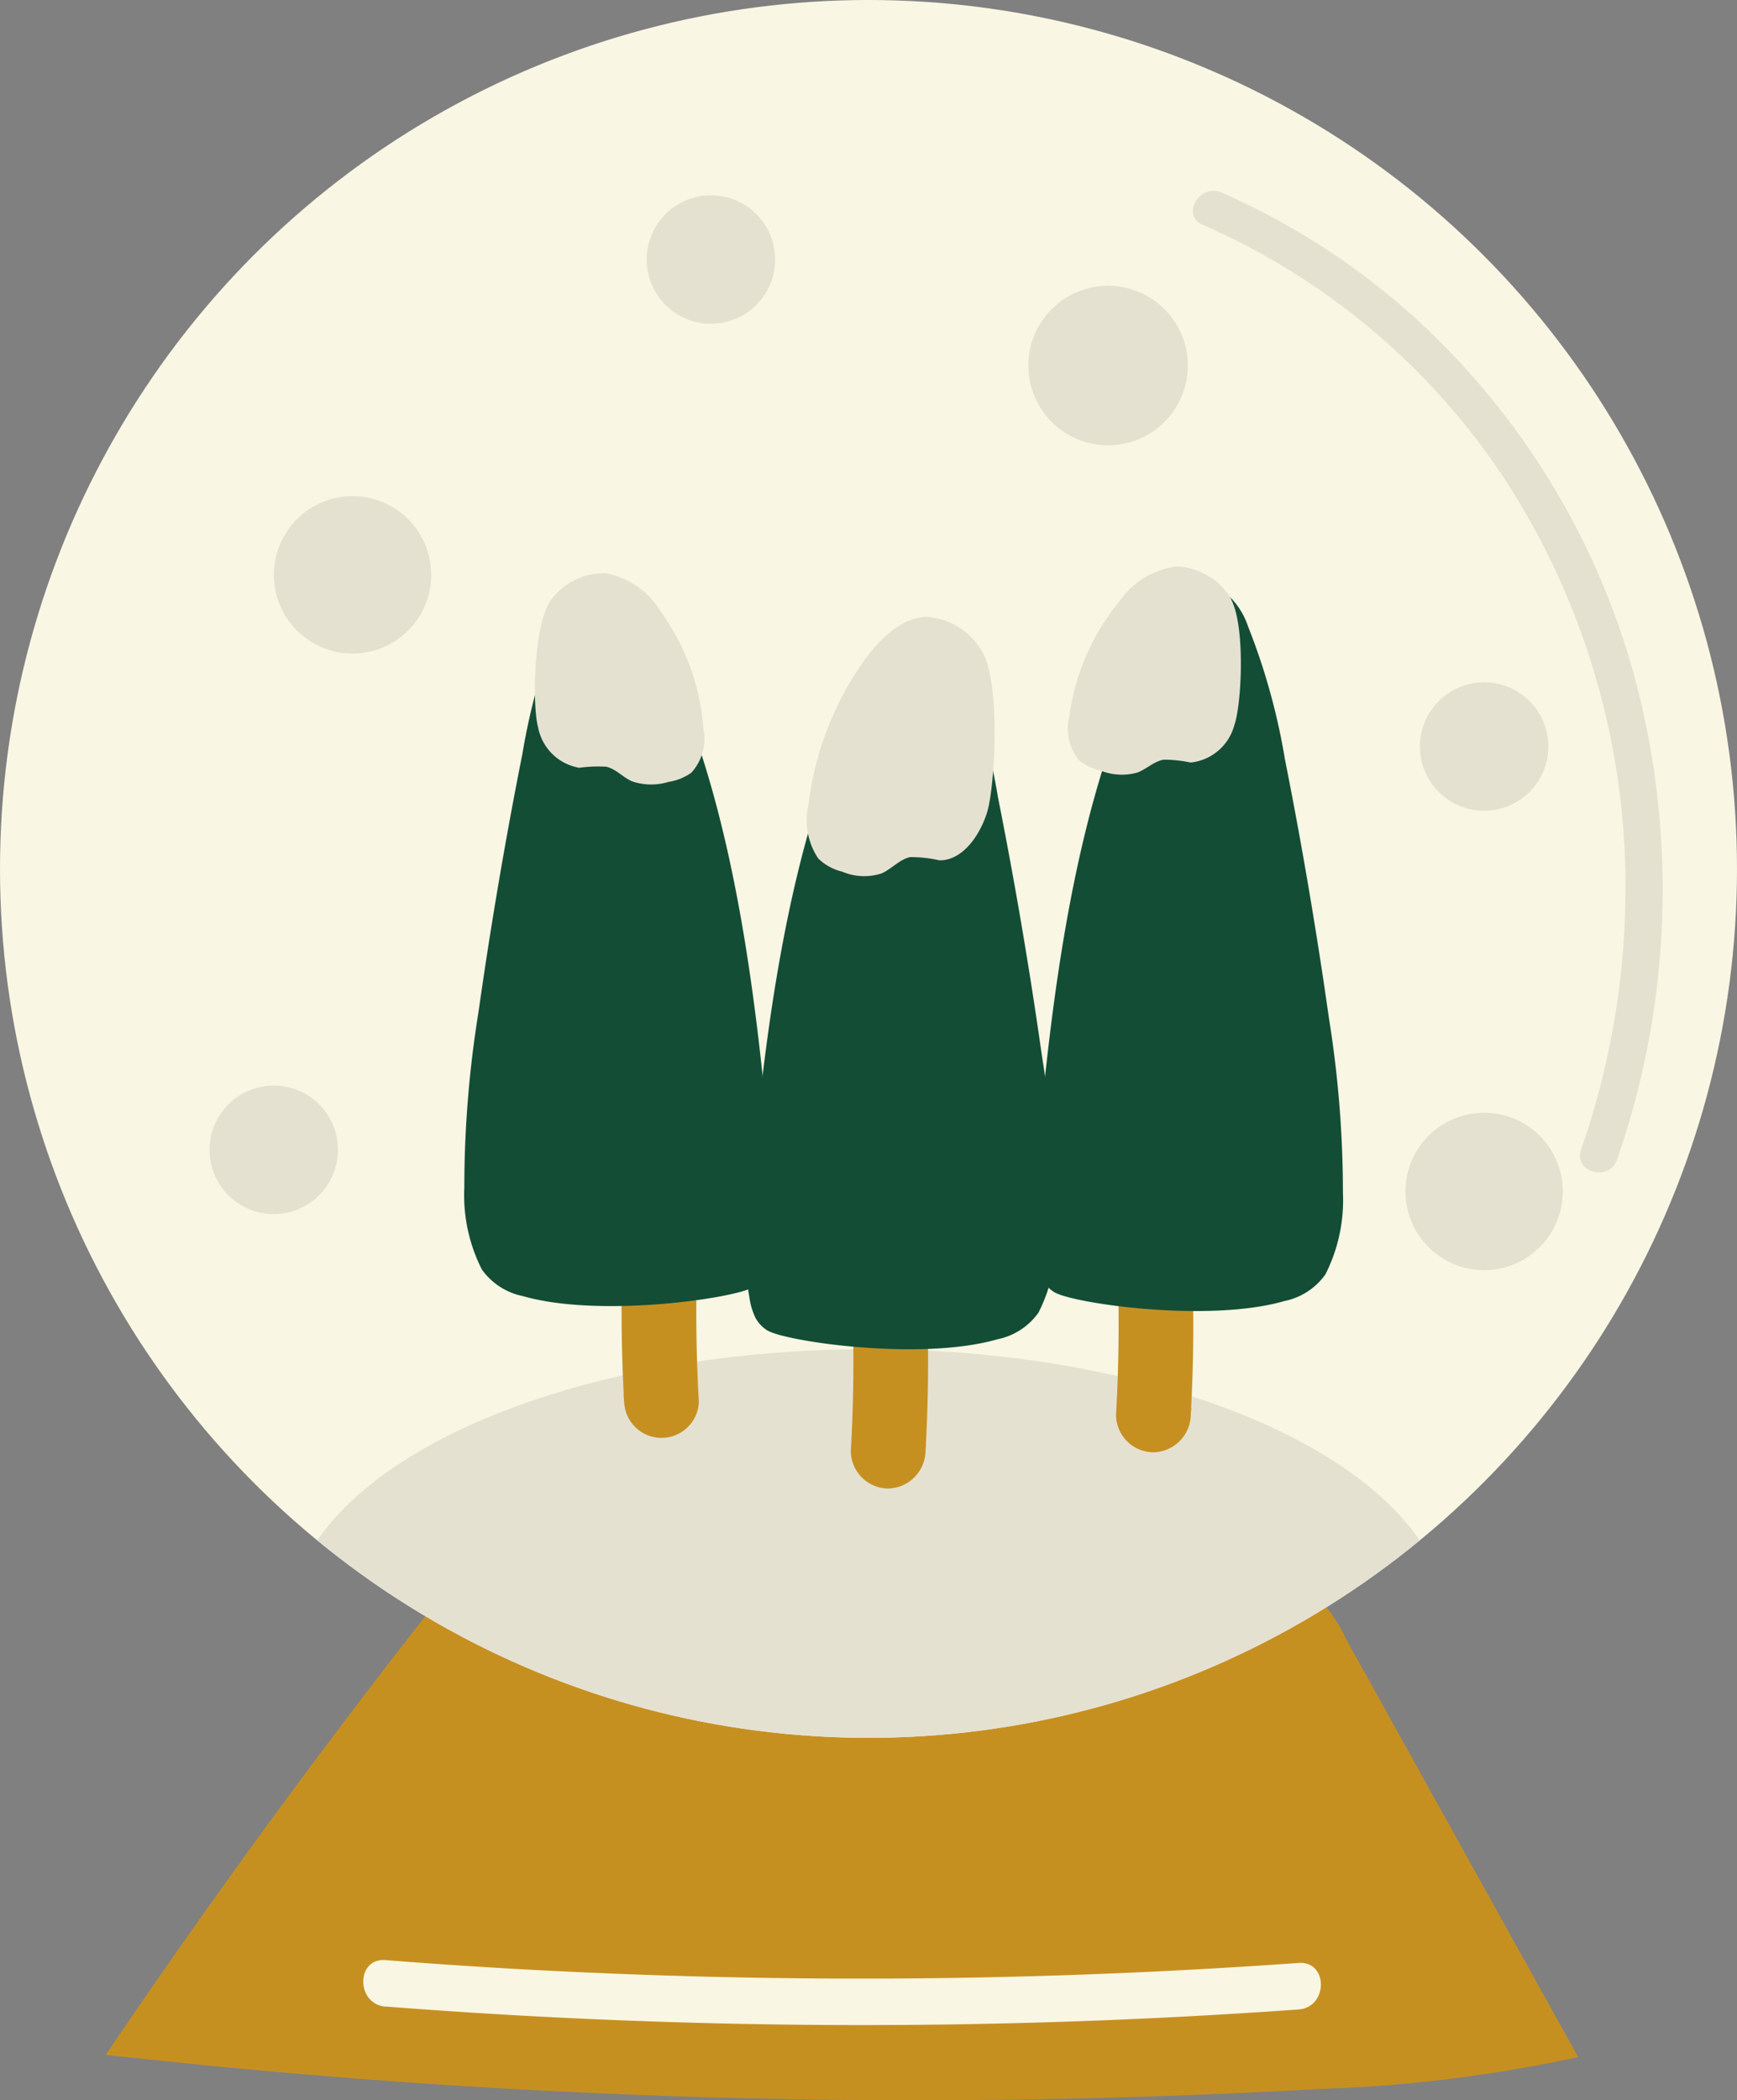 <svg data-name="icon_snow globe" xmlns="http://www.w3.org/2000/svg" width="100" height="120.857" viewBox="0 0 100 120.857">
    <rect x="0" y="0" width="100" height="120.857" fill="#808080" stroke="none"/>
    <defs>
        <clipPath id="ldv0awn3va">
            <circle data-name="Ellipse 9" cx="50" cy="50" r="50" style="fill:none"/>
        </clipPath>
    </defs>
    <g data-name="Group 2163">
        <path data-name="Path 3956" d="M29.507 131.94q-10.842 13.6-20.6 28.023 2.4.256 4.8.5a417.081 417.081 0 0 0 65.193 1.454 82.449 82.449 0 0 0 14.777-1.831q-6.677-12.02-13.35-24.04a8.7 8.7 0 0 0-2.4-3.1c-1.414-.977-3.252-1.025-4.967-1.032q-21.284-.123-42.567-.253c-.26 0-.567.02-.7.246" transform="translate(-2.823 -41.716)" style="fill:#c69021"/>
        <circle data-name="Ellipse 7" cx="50" cy="50" r="50" style="fill:#f9f6e3"/>
        <g data-name="Group 2162" style="clip-path:url(#ldv0awn3va)">
            <ellipse data-name="Ellipse 8" cx="33.42" cy="16.027" rx="33.42" ry="16.027" transform="translate(16.58 77.634)" style="fill:#e5e1d1"/>
        </g>
        <path data-name="Path 3957" d="M52.511 102.451a90.578 90.578 0 0 0 .02 10.008h4.3a6.08 6.08 0 0 0-.027-.342 2.152 2.152 0 1 0-4.3 0c.007.116.014.232.027.342a2.152 2.152 0 0 0 4.3 0 90.578 90.578 0 0 1-.02-10.008 2.165 2.165 0 0 0-2.152-2.152 2.2 2.2 0 0 0-2.152 2.152z" transform="translate(-16.597 -31.779)" style="fill:#c69021"/>
        <path data-name="Path 3958" d="M55.693 89.6c-1.168.635-8.833 1.742-13.192.485a3.83 3.83 0 0 1-2.364-1.53 9.453 9.453 0 0 1-1.011-4.721 63.451 63.451 0 0 1 .813-10.077q1.066-7.511 2.528-14.859a37.225 37.225 0 0 1 2.125-7.644 4.272 4.272 0 0 1 1.681-2.207c1.3-.588 2.569 1.018 3.464 2.644 4.707 8.587 6.2 20.46 7.125 31.8a13.927 13.927 0 0 1-.089 4.2 3.928 3.928 0 0 1-.355 1.175 1.976 1.976 0 0 1-.724.738z" transform="translate(-12.395 -15.503)" style="fill:#134d36"/>
        <path data-name="Path 3959" d="M71.719 106.581a90.577 90.577 0 0 1-.02 10.008 2.169 2.169 0 0 0 2.152 2.152A2.2 2.2 0 0 0 76 116.589a6.08 6.08 0 0 1 .027-.342 2.16 2.16 0 0 0-2.152-2.152 2.2 2.2 0 0 0-2.152 2.152 6.08 6.08 0 0 1-.027.342H76a90.574 90.574 0 0 0 .02-10.008 2.152 2.152 0 1 0-4.3 0z" transform="translate(-22.717 -33.087)" style="fill:#c69021"/>
        <path data-name="Path 3960" d="M64.145 93.235c1.168.635 8.833 1.742 13.192.485a3.83 3.83 0 0 0 2.364-1.53 9.453 9.453 0 0 0 1.011-4.721 63.452 63.452 0 0 0-.812-10.077q-1.066-7.511-2.528-14.859a37.225 37.225 0 0 0-2.125-7.644 4.272 4.272 0 0 0-1.681-2.207C72.268 52.1 71 53.7 70.1 55.326c-4.707 8.587-6.2 20.46-7.125 31.8a13.927 13.927 0 0 0 .089 4.2 3.928 3.928 0 0 0 .355 1.175 1.976 1.976 0 0 0 .724.738z" transform="translate(-19.918 -16.653)" style="fill:#134d36"/>
        <path data-name="Path 3961" d="M94.069 103.531a90.579 90.579 0 0 1-.02 10.008 2.169 2.169 0 0 0 2.152 2.152 2.2 2.2 0 0 0 2.152-2.152 6.08 6.08 0 0 1 .027-.342 2.16 2.16 0 0 0-2.152-2.152 2.2 2.2 0 0 0-2.152 2.152 6.08 6.08 0 0 1-.027.342h4.3a90.574 90.574 0 0 0 .02-10.008 2.152 2.152 0 0 0-4.3 0z" transform="translate(-29.798 -32.121)" style="fill:#c69021"/>
        <path data-name="Path 3962" d="M88.325 90.015c1.168.635 8.833 1.742 13.192.485a3.83 3.83 0 0 0 2.364-1.53 9.453 9.453 0 0 0 1.011-4.721 63.452 63.452 0 0 0-.813-10.077q-1.066-7.511-2.528-14.859a37.225 37.225 0 0 0-2.125-7.644 4.272 4.272 0 0 0-1.681-2.207c-1.3-.588-2.569 1.018-3.464 2.644-4.707 8.587-6.2 20.46-7.125 31.8a13.927 13.927 0 0 0 .089 4.2 3.928 3.928 0 0 0 .355 1.175 1.976 1.976 0 0 0 .724.738z" transform="translate(-27.579 -15.633)" style="fill:#134d36"/>
        <path data-name="Path 3963" d="M45.911 49.942a3.827 3.827 0 0 1 3.245-1.667 4.716 4.716 0 0 1 3.156 2.2 13.212 13.212 0 0 1 2.473 6.811 2.881 2.881 0 0 1-.7 2.466 3.021 3.021 0 0 1-1.325.533 3.374 3.374 0 0 1-2.111-.041c-.512-.232-.909-.7-1.462-.833a7.971 7.971 0 0 0-1.558.061 2.911 2.911 0 0 1-2.371-2.336c-.321-1.141-.287-5.622.656-7.187" transform="translate(-14.281 -15.292)" style="fill:#e5e1d1"/>
        <path data-name="Path 3964" d="M78.249 54.254a4 4 0 0 0-3.361-2.3c-1.428.055-2.651 1.237-3.58 2.507a18.044 18.044 0 0 0-3.208 8.292 3.967 3.967 0 0 0 .56 3.108 2.963 2.963 0 0 0 1.38.758 3.235 3.235 0 0 0 2.275.1c.574-.26 1.038-.813 1.64-.936a7.349 7.349 0 0 1 1.674.184c1.284.027 2.3-1.339 2.746-2.739s.758-6.955-.13-8.97" transform="translate(-21.554 -16.462)" style="fill:#e5e1d1"/>
        <path data-name="Path 3965" d="M99.409 49.588a3.849 3.849 0 0 0-3.129-1.878 4.707 4.707 0 0 0-3.293 1.99 13.171 13.171 0 0 0-2.9 6.64 2.9 2.9 0 0 0 .54 2.507 3.046 3.046 0 0 0 1.284.622 3.328 3.328 0 0 0 2.1.1c.526-.2.956-.649 1.51-.738a7.526 7.526 0 0 1 1.551.164 2.918 2.918 0 0 0 2.521-2.179c.4-1.12.649-5.588-.191-7.214" transform="translate(-28.525 -15.116)" style="fill:#e5e1d1"/>
        <circle data-name="Ellipse 10" cx="4.591" cy="4.591" r="4.591" transform="translate(59.202 16.444)" style="fill:#e5e1d1"/>
        <circle data-name="Ellipse 11" cx="3.696" cy="3.696" r="3.696" transform="translate(37.232 11.238)" style="fill:#e5e1d1"/>
        <circle data-name="Ellipse 12" cx="4.529" cy="4.529" r="4.529" transform="translate(15.767 28.549)" style="fill:#e5e1d1"/>
        <circle data-name="Ellipse 13" cx="4.529" cy="4.529" r="4.529" transform="translate(80.913 64.032)" style="fill:#e5e1d1"/>
        <circle data-name="Ellipse 14" cx="3.696" cy="3.696" r="3.696" transform="translate(81.746 39.261)" style="fill:#e5e1d1"/>
        <circle data-name="Ellipse 15" cx="3.696" cy="3.696" r="3.696" transform="translate(12.064 62.468)" style="fill:#e5e1d1"/>
        <path data-name="Path 3966" d="M101.09 18.025a40.017 40.017 0 0 1 17.318 14.531 42.909 42.909 0 0 1 7.023 23.876 45.58 45.58 0 0 1-2.555 14.811c-.458 1.312 1.619 1.872 2.07.574a47.186 47.186 0 0 0 1.086-27.483 43.349 43.349 0 0 0-12.707-20.939 41.162 41.162 0 0 0-11.149-7.221c-1.257-.547-2.35 1.3-1.086 1.858z" transform="translate(-31.852 -5.093)" style="fill:#e5e1d1"/>
        <path data-name="Path 3967" d="M31.888 167.769a353.131 353.131 0 0 0 41.044.806q5.769-.225 11.525-.635c1.708-.123 1.722-2.8 0-2.678a353.112 353.112 0 0 1-41.044.547q-5.769-.256-11.518-.71c-1.715-.137-1.708 2.541 0 2.678z" transform="translate(-9.699 -52.309)" style="fill:#f9f6e3"/>
    </g>
</svg>
